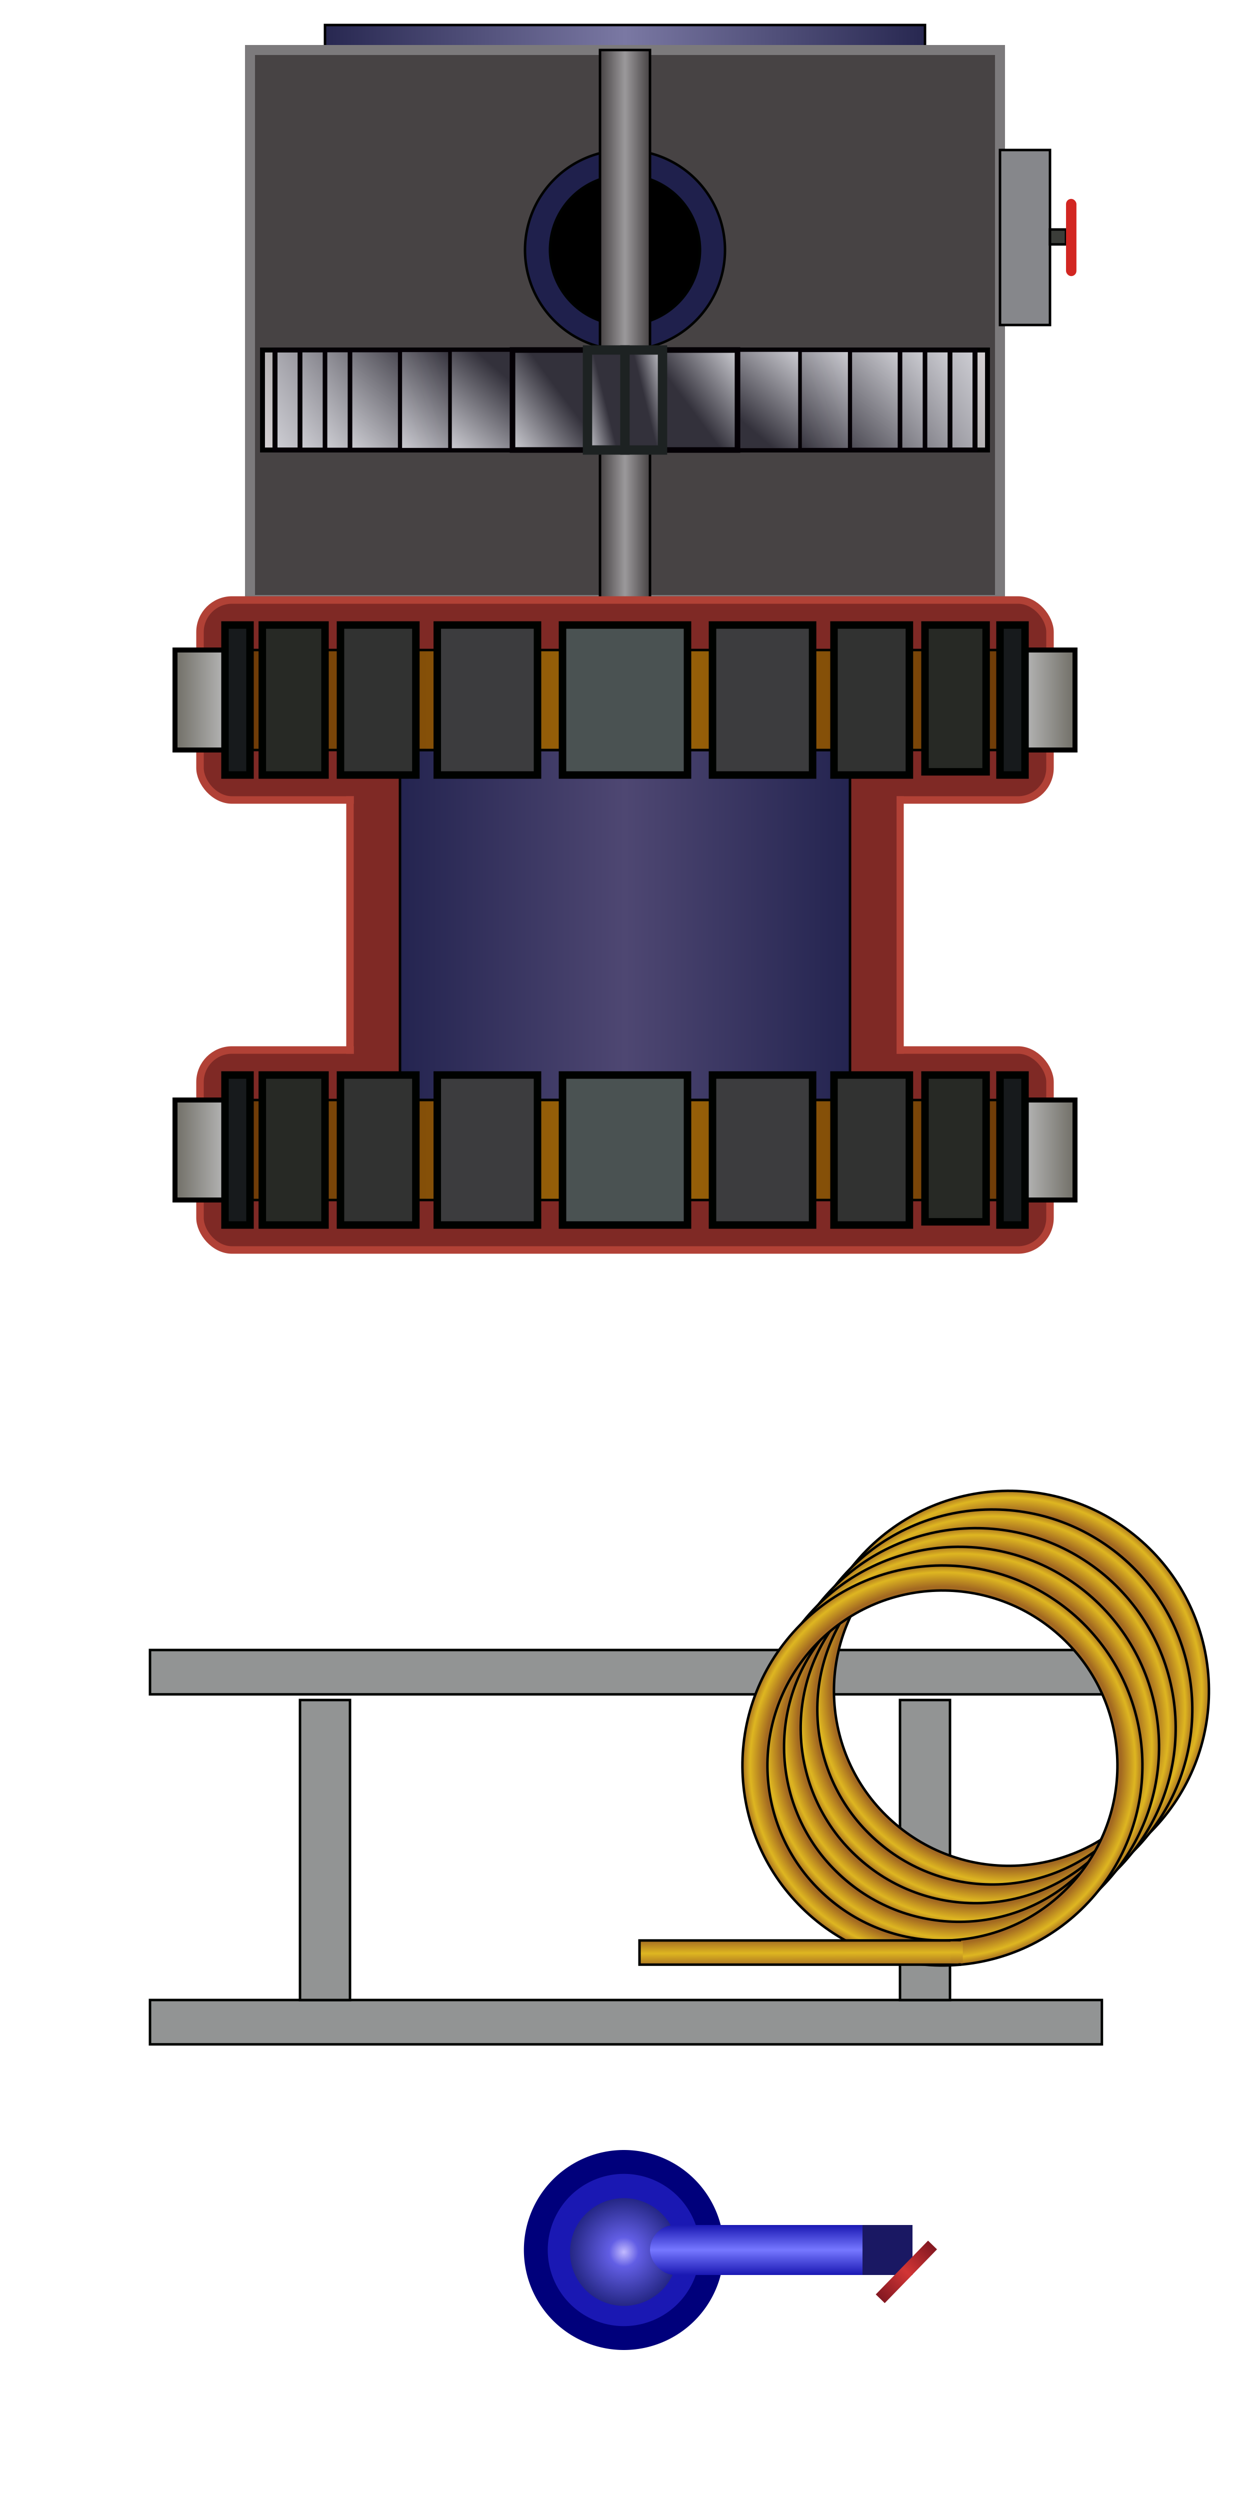 <?xml version="1.0" encoding="UTF-8" standalone="no"?>
<!-- Created with Inkscape (http://www.inkscape.org/) -->

<svg
   xmlns:dc="http://purl.org/dc/elements/1.1/"
   xmlns:cc="http://creativecommons.org/ns#"
   xmlns:rdf="http://www.w3.org/1999/02/22-rdf-syntax-ns#"
   xmlns:svg="http://www.w3.org/2000/svg"
   xmlns="http://www.w3.org/2000/svg"
   xmlns:xlink="http://www.w3.org/1999/xlink"
   xmlns:sodipodi="http://sodipodi.sourceforge.net/DTD/sodipodi-0.dtd"
   xmlns:inkscape="http://www.inkscape.org/namespaces/inkscape"
   width="500"
   height="1000"
   id="svg2"
   version="1.1"
   inkscape:version="0.47 r22583"
   sodipodi:docname="small_areothermal_well_const.svg">
  <defs
     id="defs4">
    <linearGradient
       id="linearGradient4015">
      <stop
         id="stop4017"
         offset="0"
         style="stop-color:#a36921;stop-opacity:1;" />
      <stop
         style="stop-color:#deb621;stop-opacity:1;"
         offset="0.5"
         id="stop4019" />
      <stop
         id="stop4021"
         offset="1"
         style="stop-color:#a36921;stop-opacity:1;" />
    </linearGradient>
    <linearGradient
       id="linearGradient3995">
      <stop
         style="stop-color:#a36921;stop-opacity:1;"
         offset="0"
         id="stop3997" />
      <stop
         id="stop4003"
         offset="0.5"
         style="stop-color:#deb621;stop-opacity:1;" />
      <stop
         style="stop-color:#a36921;stop-opacity:1;"
         offset="1"
         id="stop3999" />
    </linearGradient>
    <linearGradient
       id="linearGradient3953">
      <stop
         style="stop-color:#a36921;stop-opacity:1;"
         offset="0"
         id="stop3965" />
      <stop
         style="stop-color:#a36921;stop-opacity:1;"
         offset="0.886"
         id="stop3963" />
      <stop
         style="stop-color:#deb621;stop-opacity:1;"
         offset="0.957"
         id="stop3957" />
      <stop
         id="stop3959"
         offset="1"
         style="stop-color:#a36921;stop-opacity:1;" />
    </linearGradient>
    <linearGradient
       id="linearGradient3926">
      <stop
         style="stop-color:#1f204c;stop-opacity:1;"
         offset="0"
         id="stop3928" />
      <stop
         id="stop3934"
         offset="0.5"
         style="stop-color:#4e4772;stop-opacity:1;" />
      <stop
         style="stop-color:#1f204c;stop-opacity:1;"
         offset="1"
         id="stop3930" />
    </linearGradient>
    <linearGradient
       id="linearGradient3862">
      <stop
         style="stop-color:#6c3908;stop-opacity:1;"
         offset="0"
         id="stop3864" />
      <stop
         id="stop3872"
         offset="0.5"
         style="stop-color:#9d6608;stop-opacity:1;" />
      <stop
         style="stop-color:#6c3908;stop-opacity:1;"
         offset="1"
         id="stop3866" />
    </linearGradient>
    <linearGradient
       id="linearGradient3774">
      <stop
         style="stop-color:#ceced4;stop-opacity:1;"
         offset="0"
         id="stop3776" />
      <stop
         style="stop-color:#33313b;stop-opacity:1;"
         offset="1"
         id="stop3778" />
    </linearGradient>
    <linearGradient
       id="linearGradient3756">
      <stop
         style="stop-color:#d8d4d6;stop-opacity:1;"
         offset="0"
         id="stop3759" />
      <stop
         style="stop-color:#3d3f3d;stop-opacity:1;"
         offset="1"
         id="stop3761" />
    </linearGradient>
    <linearGradient
       id="linearGradient3746">
      <stop
         style="stop-color:#474344;stop-opacity:1;"
         offset="0"
         id="stop3748" />
      <stop
         id="stop3754"
         offset="0.5"
         style="stop-color:#9b999b;stop-opacity:1;" />
      <stop
         style="stop-color:#474344;stop-opacity:1;"
         offset="1"
         id="stop3750" />
    </linearGradient>
    <linearGradient
       id="linearGradient3707">
      <stop
         style="stop-color:#706e66;stop-opacity:1;"
         offset="0"
         id="stop3709" />
      <stop
         id="stop3715"
         offset="1"
         style="stop-color:#b6b6b6;stop-opacity:1;" />
    </linearGradient>
    <linearGradient
       id="linearGradient3837">
      <stop
         style="stop-color:#272750;stop-opacity:1;"
         offset="0"
         id="stop3839" />
      <stop
         id="stop3845"
         offset="0.5"
         style="stop-color:#7a78a3;stop-opacity:1;" />
      <stop
         style="stop-color:#272750;stop-opacity:1;"
         offset="1"
         id="stop3841" />
    </linearGradient>
    <linearGradient
       id="linearGradient3712">
      <stop
         style="stop-color:#831821;stop-opacity:1;"
         offset="0"
         id="stop3714" />
      <stop
         id="stop3720"
         offset="0.5"
         style="stop-color:#d23535;stop-opacity:1;" />
      <stop
         style="stop-color:#831821;stop-opacity:1;"
         offset="1"
         id="stop3716" />
    </linearGradient>
    <linearGradient
       id="linearGradient3688">
      <stop
         style="stop-color:#1a18b3;stop-opacity:1;"
         offset="0"
         id="stop3690" />
      <stop
         id="stop3696"
         offset="0.5"
         style="stop-color:#7678ff;stop-opacity:1;" />
      <stop
         style="stop-color:#1a18b3;stop-opacity:1;"
         offset="1"
         id="stop3692" />
    </linearGradient>
    <linearGradient
       id="linearGradient3676">
      <stop
         style="stop-color:#c2baff;stop-opacity:1;"
         offset="0"
         id="stop3678" />
      <stop
         id="stop3684"
         offset="0.271"
         style="stop-color:#625ee4;stop-opacity:1;" />
      <stop
         style="stop-color:#252785;stop-opacity:1;"
         offset="1"
         id="stop3680" />
    </linearGradient>
    <radialGradient
       inkscape:collect="always"
       xlink:href="#linearGradient3676"
       id="radialGradient3682"
       cx="249.551"
       cy="899.461"
       fx="249.551"
       fy="899.461"
       r="21.544"
       gradientUnits="userSpaceOnUse" />
    <linearGradient
       inkscape:collect="always"
       xlink:href="#linearGradient3688"
       id="linearGradient3694"
       x1="315"
       y1="910"
       x2="315"
       y2="890"
       gradientUnits="userSpaceOnUse" />
    <linearGradient
       inkscape:collect="always"
       xlink:href="#linearGradient3712"
       id="linearGradient3718"
       x1="340"
       y1="917.5"
       x2="370"
       y2="917.5"
       gradientUnits="userSpaceOnUse"
       gradientTransform="translate(-753.916,-24.056)" />
    <linearGradient
       inkscape:collect="always"
       xlink:href="#linearGradient3837"
       id="linearGradient3843"
       x1="129.5"
       y1="15"
       x2="370.5"
       y2="15"
       gradientUnits="userSpaceOnUse" />
    <linearGradient
       inkscape:collect="always"
       xlink:href="#linearGradient3707"
       id="linearGradient3713"
       x1="69"
       y1="280"
       x2="431"
       y2="280"
       gradientUnits="userSpaceOnUse"
       gradientTransform="matrix(0.056,0,0,1,66.111,0)" />
    <linearGradient
       inkscape:collect="always"
       xlink:href="#linearGradient3746"
       id="linearGradient3752"
       x1="240"
       y1="130"
       x2="260"
       y2="130"
       gradientUnits="userSpaceOnUse" />
    <linearGradient
       inkscape:collect="always"
       xlink:href="#linearGradient3756"
       id="linearGradient3763"
       x1="100"
       y1="180"
       x2="180"
       y2="140"
       gradientUnits="userSpaceOnUse"
       gradientTransform="matrix(0.964,0,0,1,8.571,0)" />
    <linearGradient
       inkscape:collect="always"
       xlink:href="#linearGradient3756"
       id="linearGradient3770"
       gradientUnits="userSpaceOnUse"
       x1="100"
       y1="180"
       x2="180"
       y2="140"
       gradientTransform="matrix(0.964,0,0,1,-491.429,-320)" />
    <linearGradient
       inkscape:collect="always"
       xlink:href="#linearGradient3774"
       id="linearGradient3780"
       x1="110"
       y1="180"
       x2="180"
       y2="140"
       gradientUnits="userSpaceOnUse" />
    <linearGradient
       inkscape:collect="always"
       xlink:href="#linearGradient3774"
       id="linearGradient3784"
       gradientUnits="userSpaceOnUse"
       x1="110"
       y1="180"
       x2="180"
       y2="140"
       gradientTransform="translate(-500,-320)" />
    <linearGradient
       inkscape:collect="always"
       xlink:href="#linearGradient3774"
       id="linearGradient3788"
       gradientUnits="userSpaceOnUse"
       x1="110"
       y1="180"
       x2="164.167"
       y2="140"
       gradientTransform="matrix(0.923,0,0,1,18.462,0)" />
    <linearGradient
       inkscape:collect="always"
       xlink:href="#linearGradient3774"
       id="linearGradient3792"
       gradientUnits="userSpaceOnUse"
       gradientTransform="matrix(0.923,0,0,1,-481.538,-320)"
       x1="110"
       y1="180"
       x2="164.167"
       y2="140" />
    <linearGradient
       inkscape:collect="always"
       xlink:href="#linearGradient3774"
       id="linearGradient3796"
       gradientUnits="userSpaceOnUse"
       gradientTransform="matrix(0.846,0,0,1,36.923,0)"
       x1="110"
       y1="180"
       x2="157.273"
       y2="140" />
    <linearGradient
       inkscape:collect="always"
       xlink:href="#linearGradient3774"
       id="linearGradient3800"
       gradientUnits="userSpaceOnUse"
       gradientTransform="matrix(0.846,0,0,1,-463.077,-320)"
       x1="110"
       y1="180"
       x2="157.273"
       y2="140" />
    <linearGradient
       inkscape:collect="always"
       xlink:href="#linearGradient3774"
       id="linearGradient3804"
       gradientUnits="userSpaceOnUse"
       gradientTransform="matrix(0.846,0,0,1,46.923,0)"
       x1="110"
       y1="180"
       x2="145.455"
       y2="140" />
    <linearGradient
       inkscape:collect="always"
       xlink:href="#linearGradient3774"
       id="linearGradient3808"
       gradientUnits="userSpaceOnUse"
       gradientTransform="matrix(0.846,0,0,1,-453.077,-320)"
       x1="110"
       y1="180"
       x2="145.455"
       y2="140" />
    <linearGradient
       inkscape:collect="always"
       xlink:href="#linearGradient3774"
       id="linearGradient3812"
       gradientUnits="userSpaceOnUse"
       gradientTransform="matrix(0.692,0,0,1,83.846,0)"
       x1="110"
       y1="180"
       x2="138.889"
       y2="140" />
    <linearGradient
       inkscape:collect="always"
       xlink:href="#linearGradient3774"
       id="linearGradient3816"
       gradientUnits="userSpaceOnUse"
       gradientTransform="matrix(0.692,0,0,1,-416.154,-320)"
       x1="110"
       y1="180"
       x2="138.889"
       y2="140" />
    <linearGradient
       inkscape:collect="always"
       xlink:href="#linearGradient3774"
       id="linearGradient3820"
       gradientUnits="userSpaceOnUse"
       gradientTransform="matrix(0.538,0,0,1,120.769,0)"
       x1="110"
       y1="180"
       x2="128.571"
       y2="140" />
    <linearGradient
       inkscape:collect="always"
       xlink:href="#linearGradient3774"
       id="linearGradient3824"
       gradientUnits="userSpaceOnUse"
       gradientTransform="matrix(0.538,0,0,1,-379.231,-320)"
       x1="110"
       y1="180"
       x2="128.571"
       y2="140" />
    <linearGradient
       inkscape:collect="always"
       xlink:href="#linearGradient3774"
       id="linearGradient3828"
       gradientUnits="userSpaceOnUse"
       gradientTransform="matrix(0.346,0,0,1,166.923,0)"
       x1="110"
       y1="180"
       x2="128.571"
       y2="140" />
    <linearGradient
       inkscape:collect="always"
       xlink:href="#linearGradient3774"
       id="linearGradient3835"
       gradientUnits="userSpaceOnUse"
       gradientTransform="matrix(0.346,0,0,1,-333.077,-320)"
       x1="110"
       y1="180"
       x2="128.571"
       y2="140" />
    <linearGradient
       inkscape:collect="always"
       xlink:href="#linearGradient3774"
       id="linearGradient3839"
       gradientUnits="userSpaceOnUse"
       gradientTransform="matrix(0.115,0,0,1,222.308,0)"
       x1="110"
       y1="180"
       x2="128.571"
       y2="140" />
    <linearGradient
       inkscape:collect="always"
       xlink:href="#linearGradient3774"
       id="linearGradient3844"
       gradientUnits="userSpaceOnUse"
       gradientTransform="matrix(0.115,0,0,1,-277.692,-320)"
       x1="110"
       y1="180"
       x2="128.571"
       y2="140" />
    <linearGradient
       inkscape:collect="always"
       xlink:href="#linearGradient3707"
       id="linearGradient3848"
       gradientUnits="userSpaceOnUse"
       gradientTransform="matrix(0.056,0,0,1,-433.889,0)"
       x1="69"
       y1="280"
       x2="431"
       y2="280" />
    <linearGradient
       inkscape:collect="always"
       xlink:href="#linearGradient3707"
       id="linearGradient3852"
       gradientUnits="userSpaceOnUse"
       gradientTransform="matrix(0.056,0,0,1,66.111,180)"
       x1="69"
       y1="280"
       x2="431"
       y2="280" />
    <linearGradient
       inkscape:collect="always"
       xlink:href="#linearGradient3707"
       id="linearGradient3856"
       gradientUnits="userSpaceOnUse"
       gradientTransform="matrix(0.056,0,0,1,-433.889,180)"
       x1="69"
       y1="280"
       x2="431"
       y2="280" />
    <linearGradient
       inkscape:collect="always"
       xlink:href="#linearGradient3862"
       id="linearGradient3868"
       x1="90.269"
       y1="281.15"
       x2="411.181"
       y2="281.15"
       gradientUnits="userSpaceOnUse" />
    <linearGradient
       inkscape:collect="always"
       xlink:href="#linearGradient3862"
       id="linearGradient3922"
       gradientUnits="userSpaceOnUse"
       x1="90.269"
       y1="281.15"
       x2="411.181"
       y2="281.15"
       gradientTransform="translate(-7.653125e-6,180)" />
    <linearGradient
       inkscape:collect="always"
       xlink:href="#linearGradient3926"
       id="linearGradient3932"
       x1="149.5"
       y1="370"
       x2="350.5"
       y2="370"
       gradientUnits="userSpaceOnUse" />
    <radialGradient
       inkscape:collect="always"
       xlink:href="#linearGradient3953"
       id="radialGradient3975"
       gradientUnits="userSpaceOnUse"
       cx="390"
       cy="560"
       fx="390"
       fy="560"
       r="80.5"
       gradientTransform="matrix(0.665,-0.747,0.747,0.665,-280.635,602.486)" />
    <radialGradient
       inkscape:collect="always"
       xlink:href="#linearGradient3953"
       id="radialGradient3979"
       gradientUnits="userSpaceOnUse"
       gradientTransform="matrix(0.665,-0.747,0.747,0.665,-287.287,609.953)"
       cx="390"
       cy="560"
       fx="390"
       fy="560"
       r="80.5" />
    <radialGradient
       inkscape:collect="always"
       xlink:href="#linearGradient3953"
       id="radialGradient3983"
       gradientUnits="userSpaceOnUse"
       gradientTransform="matrix(0.665,-0.747,0.747,0.665,-293.939,617.419)"
       cx="390"
       cy="560"
       fx="390"
       fy="560"
       r="80.5" />
    <radialGradient
       inkscape:collect="always"
       xlink:href="#linearGradient3953"
       id="radialGradient3987"
       gradientUnits="userSpaceOnUse"
       gradientTransform="matrix(0.665,-0.747,0.747,0.665,-300.591,624.886)"
       cx="390"
       cy="560"
       fx="390"
       fy="560"
       r="80.5" />
    <radialGradient
       inkscape:collect="always"
       xlink:href="#linearGradient3953"
       id="radialGradient3989"
       gradientUnits="userSpaceOnUse"
       cx="390"
       cy="560"
       fx="390"
       fy="560"
       r="80.5"
       gradientTransform="matrix(0.665,-0.747,0.747,0.665,-273.983,595.019)" />
    <linearGradient
       inkscape:collect="always"
       xlink:href="#linearGradient3995"
       id="linearGradient4001"
       x1="214.921"
       y1="696.909"
       x2="214.884"
       y2="685.909"
       gradientUnits="userSpaceOnUse"
       gradientTransform="translate(111.311,89.767)" />
    <linearGradient
       inkscape:collect="always"
       xlink:href="#linearGradient4015"
       id="linearGradient4013"
       x1="270.56"
       y1="696.139"
       x2="270.56"
       y2="685.936"
       gradientUnits="userSpaceOnUse"
       gradientTransform="translate(115.692,87.959)" />
  </defs>
  <sodipodi:namedview
     id="base"
     pagecolor="#ffffff"
     bordercolor="#666666"
     borderopacity="1.0"
     inkscape:pageopacity="0.0"
     inkscape:pageshadow="2"
     inkscape:zoom="1.114"
     inkscape:cx="179.58736"
     inkscape:cy="358.57303"
     inkscape:document-units="px"
     inkscape:current-layer="layer6"
     showgrid="true"
     showguides="true"
     inkscape:guide-bbox="true"
     inkscape:snap-global="true"
     inkscape:window-width="1440"
     inkscape:window-height="825"
     inkscape:window-x="0"
     inkscape:window-y="24"
     inkscape:window-maximized="1"
     inkscape:snap-grids="true"
     inkscape:snap-to-guides="false">
    <sodipodi:guide
       orientation="0,1"
       position="157.989,499.102"
       id="guide3588" />
    <sodipodi:guide
       orientation="1,0"
       position="249.551,96.948"
       id="guide3590" />
    <inkscape:grid
       type="xygrid"
       id="grid3592"
       empspacing="5"
       visible="true"
       enabled="true"
       snapvisiblegridlinesonly="true" />
  </sodipodi:namedview>
  <g
     inkscape:label="foundation"
     inkscape:groupmode="layer"
     id="layer1"
     transform="translate(0,-52.362)"
     style="display:inline">
    <path
       sodipodi:type="arc"
       style="fill:#000000;fill-opacity:1;fill-rule:nonzero;stroke:none"
       id="path3598"
       sodipodi:cx="249.55116"
       sodipodi:cy="100"
       sodipodi:rx="29.55117"
       sodipodi:ry="29.55117"
       d="m 279.102,100 a 29.551,29.551 0 1 1 -59.102,0 29.551,29.551 0 1 1 59.102,0 z"
       transform="translate(0,52.362)" />
    <path
       transform="translate(7.6293945e-6,852.362)"
       d="m 279.102,100 a 29.551,29.551 0 1 1 -59.102,0 29.551,29.551 0 1 1 59.102,0 z"
       sodipodi:ry="29.55117"
       sodipodi:rx="29.55117"
       sodipodi:cy="100"
       sodipodi:cx="249.55116"
       id="path3613"
       style="fill:#000000;fill-opacity:1;fill-rule:nonzero;stroke:none"
       sodipodi:type="arc" />
  </g>
  <g
     inkscape:groupmode="layer"
     id="layer2"
     inkscape:label="reservoir"
     style="display:inline">
    <rect
       style="fill:url(#linearGradient3843);fill-opacity:1;fill-rule:nonzero;stroke:#000000;stroke-width:1;stroke-linecap:round;stroke-linejoin:miter;stroke-miterlimit:4;stroke-opacity:1;stroke-dasharray:none;stroke-dashoffset:0"
       id="rect3835"
       width="240"
       height="10"
       x="130"
       y="10" />
    <rect
       style="fill:#929494;fill-opacity:1;fill-rule:nonzero;stroke:#000200;stroke-opacity:1"
       id="rect4025"
       width="380.754"
       height="17.738"
       x="60"
       y="800" />
    <rect
       y="660"
       x="60"
       height="17.738"
       width="380.754"
       id="rect4027"
       style="fill:#929494;fill-opacity:1;fill-rule:nonzero;stroke:#000200;stroke-opacity:1" />
    <rect
       y="680"
       x="360"
       height="120"
       width="20"
       id="rect4031"
       style="fill:#929494;fill-opacity:1;fill-rule:nonzero;stroke:#000200;stroke-width:1;stroke-linecap:round;stroke-linejoin:miter;stroke-miterlimit:4;stroke-opacity:1;stroke-dasharray:none;stroke-dashoffset:0;display:inline" />
    <rect
       style="fill:#929494;fill-opacity:1;fill-rule:nonzero;stroke:#000200;stroke-width:1;stroke-linecap:round;stroke-linejoin:miter;stroke-miterlimit:4;stroke-opacity:1;stroke-dasharray:none;stroke-dashoffset:0;display:inline"
       id="rect4029"
       width="20"
       height="120"
       x="120"
       y="680" />
  </g>
  <g
     inkscape:groupmode="layer"
     id="layer6"
     inkscape:label="condenser"
     style="display:inline">
    <path
       style="fill:url(#radialGradient3989);fill-opacity:1;fill-rule:nonzero;stroke:#000200;stroke-width:1;stroke-linecap:round;stroke-linejoin:miter;stroke-miterlimit:4;stroke-opacity:1;stroke-dasharray:none;stroke-dashoffset:0"
       d="m 343.844,623.115 c -29.39,32.99 -26.472,83.559 6.517,112.949 32.99,29.39 83.559,26.472 112.949,-6.517 29.39,-32.99 26.472,-83.559 -6.517,-112.949 -32.99,-29.39 -83.559,-26.472 -112.949,6.517 z m 7.467,6.652 c 25.717,-28.866 69.964,-31.419 98.831,-5.703 28.866,25.717 31.419,69.964 5.703,98.831 -25.717,28.866 -69.964,31.419 -98.831,5.703 -28.866,-25.717 -31.419,-69.964 -5.703,-98.831 z"
       id="path3943" />
    <path
       id="path3973"
       d="m 337.192,630.581 c -29.39,32.99 -26.472,83.559 6.517,112.949 32.99,29.39 83.559,26.472 112.949,-6.517 29.39,-32.99 26.472,-83.559 -6.517,-112.949 -32.99,-29.39 -83.559,-26.472 -112.949,6.517 z m 7.467,6.652 c 25.717,-28.866 69.964,-31.419 98.831,-5.703 28.866,25.717 31.419,69.964 5.703,98.831 -25.717,28.866 -69.964,31.419 -98.831,5.703 -28.866,-25.717 -31.419,-69.964 -5.703,-98.831 z"
       style="fill:url(#radialGradient3975);fill-opacity:1;fill-rule:nonzero;stroke:#000200;stroke-width:1;stroke-linecap:round;stroke-linejoin:miter;stroke-miterlimit:4;stroke-opacity:1;stroke-dasharray:none;stroke-dashoffset:0" />
    <path
       style="fill:url(#radialGradient3979);fill-opacity:1;fill-rule:nonzero;stroke:#000200;stroke-width:1;stroke-linecap:round;stroke-linejoin:miter;stroke-miterlimit:4;stroke-opacity:1;stroke-dasharray:none;stroke-dashoffset:0"
       d="m 330.54,638.048 c -29.39,32.99 -26.472,83.559 6.517,112.949 32.99,29.39 83.559,26.472 112.949,-6.517 29.39,-32.99 26.472,-83.559 -6.517,-112.949 -32.99,-29.39 -83.559,-26.472 -112.949,6.517 z m 7.467,6.652 c 25.717,-28.866 69.964,-31.419 98.831,-5.703 28.866,25.717 31.419,69.964 5.703,98.831 -25.717,28.866 -69.964,31.419 -98.831,5.703 -28.866,-25.717 -31.419,-69.964 -5.703,-98.831 z"
       id="path3977" />
    <path
       id="path3981"
       d="m 323.888,645.515 c -29.39,32.99 -26.472,83.559 6.517,112.949 32.99,29.39 83.559,26.472 112.949,-6.517 29.39,-32.99 26.472,-83.559 -6.517,-112.949 -32.99,-29.39 -83.559,-26.472 -112.949,6.517 z m 7.467,6.652 c 25.717,-28.866 69.964,-31.419 98.831,-5.703 28.866,25.717 31.419,69.964 5.703,98.831 -25.717,28.866 -69.964,31.419 -98.831,5.703 -28.866,-25.717 -31.419,-69.964 -5.703,-98.831 z"
       style="fill:url(#radialGradient3983);fill-opacity:1;fill-rule:nonzero;stroke:#000200;stroke-width:1;stroke-linecap:round;stroke-linejoin:miter;stroke-miterlimit:4;stroke-opacity:1;stroke-dasharray:none;stroke-dashoffset:0" />
    <path
       style="fill:url(#radialGradient3987);fill-opacity:1;fill-rule:nonzero;stroke:#000200;stroke-width:1;stroke-linecap:round;stroke-linejoin:miter;stroke-miterlimit:4;stroke-opacity:1;stroke-dasharray:none;stroke-dashoffset:0"
       d="m 317.236,652.981 c -29.39,32.99 -26.472,83.559 6.517,112.949 32.99,29.39 83.559,26.472 112.949,-6.517 29.39,-32.99 26.472,-83.559 -6.517,-112.949 -32.99,-29.39 -83.559,-26.472 -112.949,6.517 z m 7.467,6.652 c 25.717,-28.866 69.964,-31.419 98.831,-5.703 28.866,25.717 31.419,69.964 5.703,98.831 -25.717,28.866 -69.964,31.419 -98.831,5.703 -28.866,-25.717 -31.419,-69.964 -5.703,-98.831 z"
       id="path3985" />
    <rect
       style="fill:url(#linearGradient4001);fill-opacity:1;fill-rule:nonzero;stroke:#000200;stroke-width:1;stroke-linecap:round;stroke-linejoin:miter;stroke-miterlimit:4;stroke-opacity:1;stroke-dasharray:none;stroke-dashoffset:0;display:inline"
       id="rect3991"
       width="128.096"
       height="9.683"
       x="255.799"
       y="776.176" />
    <rect
       style="fill:url(#linearGradient4013);fill-opacity:1;fill-rule:nonzero;stroke:none;display:inline"
       id="rect4005"
       width="4.919"
       height="8.728"
       x="384.11"
       y="774.632"
       transform="matrix(1,0.005,-0.005,1,0,0)" />
  </g>
  <g
     inkscape:groupmode="layer"
     id="layer3"
     inkscape:label="water pump"
     style="display:inline">
    <path
       sodipodi:type="arc"
       style="fill:#00007b;fill-opacity:1;fill-rule:nonzero;stroke:none"
       id="path3650"
       sodipodi:cx="249.55116"
       sodipodi:cy="900"
       sodipodi:rx="40"
       sodipodi:ry="40"
       d="m 289.551,900 a 40,40 0 1 1 -80,0 40,40 0 1 1 80,0 z" />
    <path
       sodipodi:type="arc"
       style="fill:#1a18b3;fill-opacity:1;fill-rule:nonzero;stroke:none"
       id="path3654"
       sodipodi:cx="249.55116"
       sodipodi:cy="900"
       sodipodi:rx="30.44883"
       sodipodi:ry="30.44883"
       d="m 280,900 a 30.449,30.449 0 1 1 -60.898,0 30.449,30.449 0 1 1 60.898,0 z" />
    <path
       sodipodi:type="arc"
       style="fill:url(#radialGradient3682);fill-opacity:1;fill-rule:nonzero;stroke:none"
       id="path3658"
       sodipodi:cx="249.55116"
       sodipodi:cy="899.46143"
       sodipodi:rx="21.543985"
       sodipodi:ry="21.543985"
       d="m 271.095,899.461 a 21.544,21.544 0 1 1 -43.088,0 21.544,21.544 0 1 1 43.088,0 z"
       transform="translate(-3.8339802e-8,1.346)" />
    <rect
       style="fill:url(#linearGradient3694);fill-opacity:1;fill-rule:nonzero;stroke:none"
       id="rect3686"
       width="105"
       height="20"
       x="260"
       y="890"
       ry="10" />
    <rect
       style="fill:#1a1863;fill-opacity:1;fill-rule:nonzero;stroke:none"
       id="rect3708"
       width="20"
       height="20"
       x="345"
       y="890"
       ry="0" />
    <rect
       style="fill:url(#linearGradient3718);fill-opacity:1;fill-rule:nonzero;stroke:none"
       id="rect3710"
       width="30"
       height="5"
       x="-413.916"
       y="890.944"
       transform="matrix(0.697,-0.717,0.717,0.697,0,0)" />
  </g>
  <g
     inkscape:groupmode="layer"
     id="layer4"
     inkscape:label="turbine"
     style="display:inline">
    <rect
       style="fill:#474344;fill-opacity:1;fill-rule:nonzero;stroke:#7c7a7c;stroke-width:4;stroke-miterlimit:4;stroke-opacity:1;stroke-dasharray:none"
       id="rect3723"
       width="300"
       height="220"
       x="100"
       y="20" />
    <path
       sodipodi:type="arc"
       style="fill:#1f204c;fill-opacity:1;fill-rule:nonzero;stroke:#000200;stroke-width:1;stroke-linecap:round;stroke-linejoin:miter;stroke-miterlimit:4;stroke-opacity:1;stroke-dasharray:none;stroke-dashoffset:0;display:inline"
       id="path3936"
       sodipodi:cx="250"
       sodipodi:cy="100"
       sodipodi:rx="40"
       sodipodi:ry="40"
       d="m 290,100 a 40,40 0 1 1 -80,0 40,40 0 1 1 80,0 z" />
    <rect
       style="fill:#86878b;fill-opacity:1;fill-rule:nonzero;stroke:#000000;stroke-opacity:1;display:inline"
       id="rect2911"
       width="20"
       height="70"
       x="400"
       y="60" />
    <rect
       style="fill:#3b3d39;fill-opacity:1;fill-rule:nonzero;stroke:#000000;stroke-width:1;stroke-linecap:round;stroke-linejoin:miter;stroke-miterlimit:4;stroke-opacity:1;stroke-dasharray:none;stroke-dashoffset:0;display:inline"
       id="rect3685"
       width="6.409"
       height="5.961"
       x="420"
       y="91.795" />
    <rect
       style="fill:#d22622;fill-opacity:1;fill-rule:nonzero;stroke:none;display:inline"
       id="rect3687"
       width="4.165"
       height="30.898"
       x="426.409"
       y="79.551"
       ry="2.083" />
    <rect
       style="fill:url(#linearGradient3763);fill-opacity:1;fill-rule:nonzero;stroke:#000101;stroke-width:1.964;stroke-linecap:round;stroke-linejoin:miter;stroke-miterlimit:4;stroke-opacity:1;stroke-dasharray:none;stroke-dashoffset:0"
       id="rect3742"
       width="135"
       height="40"
       x="105"
       y="140" />
    <path
       sodipodi:type="arc"
       style="fill:#000000;fill-opacity:1;fill-rule:nonzero;stroke:#000200;stroke-width:1;stroke-linecap:round;stroke-linejoin:miter;stroke-miterlimit:4;stroke-opacity:1;stroke-dasharray:none;stroke-dashoffset:0"
       id="path3941"
       sodipodi:cx="250"
       sodipodi:cy="100"
       sodipodi:rx="30"
       sodipodi:ry="30"
       d="m 280,100 a 30,30 0 1 1 -60,0 30,30 0 1 1 60,0 z" />
    <rect
       style="fill:url(#linearGradient3752);fill-opacity:1;fill-rule:nonzero;stroke:#000000;stroke-width:1;stroke-linecap:round;stroke-linejoin:miter;stroke-miterlimit:4;stroke-opacity:1;stroke-dasharray:none;stroke-dashoffset:0"
       id="rect3744"
       width="20"
       height="220"
       x="240"
       y="20" />
    <rect
       y="-180"
       x="-395"
       height="40"
       width="135"
       id="rect3768"
       style="fill:url(#linearGradient3770);fill-opacity:1;fill-rule:nonzero;stroke:#000000;stroke-width:1.964;stroke-linecap:round;stroke-linejoin:miter;stroke-miterlimit:4;stroke-opacity:1;stroke-dasharray:none;stroke-dashoffset:0"
       transform="scale(-1,-1)" />
    <rect
       style="fill:url(#linearGradient3780);fill-opacity:1;fill-rule:nonzero;stroke:#040005;stroke-width:2;stroke-miterlimit:4;stroke-opacity:1;stroke-dasharray:none"
       id="rect3772"
       width="130"
       height="40"
       x="110"
       y="140" />
    <rect
       y="-180"
       x="-390"
       height="40"
       width="130"
       id="rect3782"
       style="fill:url(#linearGradient3784);fill-opacity:1;fill-rule:nonzero;stroke:#040005;stroke-width:2;stroke-miterlimit:4;stroke-opacity:1;stroke-dasharray:none"
       transform="scale(-1,-1)" />
    <rect
       y="140"
       x="120"
       height="40"
       width="120"
       id="rect3786"
       style="fill:url(#linearGradient3788);fill-opacity:1;fill-rule:nonzero;stroke:#040005;stroke-width:1.922;stroke-miterlimit:4;stroke-opacity:1;stroke-dasharray:none" />
    <rect
       style="fill:url(#linearGradient3792);fill-opacity:1;fill-rule:nonzero;stroke:#040005;stroke-width:1.922;stroke-miterlimit:4;stroke-opacity:1;stroke-dasharray:none"
       id="rect3790"
       width="120"
       height="40"
       x="-380"
       y="-180"
       transform="scale(-1,-1)" />
    <rect
       style="fill:url(#linearGradient3796);fill-opacity:1;fill-rule:nonzero;stroke:#040005;stroke-width:1.84;stroke-miterlimit:4;stroke-opacity:1;stroke-dasharray:none"
       id="rect3794"
       width="110"
       height="40"
       x="130"
       y="140" />
    <rect
       y="-180"
       x="-370"
       height="40"
       width="110"
       id="rect3798"
       style="fill:url(#linearGradient3800);fill-opacity:1;fill-rule:nonzero;stroke:#040005;stroke-width:1.84;stroke-miterlimit:4;stroke-opacity:1;stroke-dasharray:none"
       transform="scale(-1,-1)" />
    <rect
       y="140"
       x="140"
       height="40"
       width="110"
       id="rect3802"
       style="fill:url(#linearGradient3804);fill-opacity:1;fill-rule:nonzero;stroke:#040005;stroke-width:1.84;stroke-miterlimit:4;stroke-opacity:1;stroke-dasharray:none" />
    <rect
       style="fill:url(#linearGradient3808);fill-opacity:1;fill-rule:nonzero;stroke:#040005;stroke-width:1.84;stroke-miterlimit:4;stroke-opacity:1;stroke-dasharray:none"
       id="rect3806"
       width="110"
       height="40"
       x="-360"
       y="-180"
       transform="scale(-1,-1)" />
    <rect
       style="fill:url(#linearGradient3812);fill-opacity:1;fill-rule:nonzero;stroke:#040005;stroke-width:1.664;stroke-miterlimit:4;stroke-opacity:1;stroke-dasharray:none"
       id="rect3810"
       width="90"
       height="40"
       x="160"
       y="140" />
    <rect
       y="-180"
       x="-340"
       height="40"
       width="90"
       id="rect3814"
       style="fill:url(#linearGradient3816);fill-opacity:1;fill-rule:nonzero;stroke:#040005;stroke-width:1.664;stroke-miterlimit:4;stroke-opacity:1;stroke-dasharray:none"
       transform="scale(-1,-1)" />
    <rect
       y="140"
       x="180"
       height="40"
       width="70"
       id="rect3818"
       style="fill:url(#linearGradient3820);fill-opacity:1;fill-rule:nonzero;stroke:#040005;stroke-width:1.468;stroke-miterlimit:4;stroke-opacity:1;stroke-dasharray:none" />
    <rect
       style="fill:url(#linearGradient3824);fill-opacity:1;fill-rule:nonzero;stroke:#040005;stroke-width:1.468;stroke-miterlimit:4;stroke-opacity:1;stroke-dasharray:none"
       id="rect3822"
       width="70"
       height="40"
       x="-320"
       y="-180"
       transform="scale(-1,-1)" />
    <rect
       style="fill:url(#linearGradient3828);fill-opacity:1;fill-rule:nonzero;stroke:#040005;stroke-width:2.237;stroke-miterlimit:4;stroke-opacity:1;stroke-dasharray:none"
       id="rect3826"
       width="45"
       height="40"
       x="205"
       y="140" />
    <rect
       y="-180"
       x="-295"
       height="40"
       width="45"
       id="rect3830"
       style="fill:url(#linearGradient3835);fill-opacity:1;fill-rule:nonzero;stroke:#040005;stroke-width:2.237;stroke-miterlimit:4;stroke-opacity:1;stroke-dasharray:none"
       transform="scale(-1,-1)" />
    <rect
       y="140"
       x="235"
       height="40"
       width="15"
       id="rect3837"
       style="fill:url(#linearGradient3839);fill-opacity:1;fill-rule:nonzero;stroke:#1d2222;stroke-width:3.74;stroke-miterlimit:4;stroke-opacity:1;stroke-dasharray:none" />
    <rect
       style="fill:url(#linearGradient3844);fill-opacity:1;fill-rule:nonzero;stroke:#1d2222;stroke-width:3.74;stroke-miterlimit:4;stroke-opacity:1;stroke-dasharray:none"
       id="rect3841"
       width="15"
       height="40"
       x="-265"
       y="-180"
       transform="scale(-1,-1)" />
  </g>
  <g
     inkscape:groupmode="layer"
     id="layer5"
     inkscape:label="generator">
    <rect
       style="fill:#7f2925;fill-opacity:1;fill-rule:nonzero;stroke:#b14136;stroke-width:3;stroke-miterlimit:4;stroke-opacity:1;stroke-dasharray:none"
       id="rect3736"
       width="340"
       height="80"
       x="80"
       y="240"
       ry="12.819" />
    <rect
       ry="12.819"
       y="420"
       x="80"
       height="80"
       width="340"
       id="rect3748"
       style="fill:#7f2925;fill-opacity:1;fill-rule:nonzero;stroke:#b14136;stroke-width:3;stroke-miterlimit:4;stroke-opacity:1;stroke-dasharray:none" />
    <rect
       style="fill:#7f2925;fill-opacity:1;fill-rule:nonzero;stroke:#b14136;stroke-width:3;stroke-linecap:round;stroke-linejoin:miter;stroke-miterlimit:4;stroke-opacity:1;stroke-dasharray:none;stroke-dashoffset:0"
       id="rect3752"
       width="220"
       height="100"
       x="140"
       y="320"
       ry="0" />
    <rect
       style="fill:url(#linearGradient3713);fill-opacity:1;fill-rule:nonzero;stroke:#000000;stroke-width:2;stroke-linecap:round;stroke-linejoin:miter;stroke-miterlimit:4;stroke-opacity:1;stroke-dasharray:none;stroke-dashoffset:0"
       id="rect3704"
       width="20"
       height="40"
       x="70"
       y="260" />
    <rect
       y="260"
       x="-430"
       height="40"
       width="20"
       id="rect3846"
       style="fill:url(#linearGradient3848);fill-opacity:1;fill-rule:nonzero;stroke:#000000;stroke-width:2;stroke-linecap:round;stroke-linejoin:miter;stroke-miterlimit:4;stroke-opacity:1;stroke-dasharray:none;stroke-dashoffset:0"
       transform="scale(-1,1)" />
    <rect
       y="440"
       x="70"
       height="40"
       width="20"
       id="rect3850"
       style="fill:url(#linearGradient3852);fill-opacity:1;fill-rule:nonzero;stroke:#000000;stroke-width:2;stroke-linecap:round;stroke-linejoin:miter;stroke-miterlimit:4;stroke-opacity:1;stroke-dasharray:none;stroke-dashoffset:0" />
    <rect
       transform="scale(-1,1)"
       style="fill:url(#linearGradient3856);fill-opacity:1;fill-rule:nonzero;stroke:#000000;stroke-width:2;stroke-linecap:round;stroke-linejoin:miter;stroke-miterlimit:4;stroke-opacity:1;stroke-dasharray:none;stroke-dashoffset:0"
       id="rect3854"
       width="20"
       height="40"
       x="-430"
       y="440" />
    <rect
       style="fill:#7f2925;fill-opacity:1;fill-rule:nonzero;stroke:none"
       id="rect3858"
       width="217.083"
       height="120.602"
       x="141.548"
       y="304.953" />
    <rect
       style="fill:url(#linearGradient3932);fill-opacity:1;fill-rule:nonzero;stroke:#000200;stroke-width:1;stroke-linecap:round;stroke-linejoin:miter;stroke-miterlimit:4;stroke-opacity:1;stroke-dasharray:none;stroke-dashoffset:0"
       id="rect3924"
       width="180"
       height="140"
       x="160"
       y="300" />
    <rect
       style="fill:url(#linearGradient3868);fill-opacity:1;fill-rule:nonzero;stroke:#000200;stroke-opacity:1"
       id="rect3860"
       width="320"
       height="40"
       x="90"
       y="260"
       ry="10.156" />
    <rect
       style="fill:#171a1c;fill-opacity:1;fill-rule:nonzero;stroke:#000200;stroke-width:3;stroke-linecap:round;stroke-linejoin:miter;stroke-miterlimit:4;stroke-opacity:1;stroke-dasharray:none;stroke-dashoffset:0"
       id="rect3874"
       width="10"
       height="60"
       x="90"
       y="250" />
    <rect
       y="250"
       x="400"
       height="60"
       width="10"
       id="rect3876"
       style="fill:#171a1c;fill-opacity:1;fill-rule:nonzero;stroke:#000200;stroke-width:3;stroke-linecap:round;stroke-linejoin:miter;stroke-miterlimit:4;stroke-opacity:1;stroke-dasharray:none;stroke-dashoffset:0" />
    <rect
       y="250"
       x="104.922"
       height="60"
       width="25.078"
       id="rect3878"
       style="fill:#272925;fill-opacity:1;fill-rule:nonzero;stroke:#000200;stroke-width:3;stroke-linecap:round;stroke-linejoin:miter;stroke-miterlimit:4;stroke-opacity:1;stroke-dasharray:none;stroke-dashoffset:0" />
    <rect
       style="fill:#313231;fill-opacity:1;fill-rule:nonzero;stroke:#000200;stroke-width:3;stroke-linecap:round;stroke-linejoin:miter;stroke-miterlimit:4;stroke-opacity:1;stroke-dasharray:none;stroke-dashoffset:0"
       id="rect3882"
       width="30.156"
       height="60"
       x="136.192"
       y="250" />
    <rect
       y="250"
       x="370"
       height="58.731"
       width="24.443"
       id="rect3884"
       style="fill:#272925;fill-opacity:1;fill-rule:nonzero;stroke:#000200;stroke-width:3;stroke-linecap:round;stroke-linejoin:miter;stroke-miterlimit:4;stroke-opacity:1;stroke-dasharray:none;stroke-dashoffset:0" />
    <rect
       y="250"
       x="333.597"
       height="60"
       width="30.156"
       id="rect3888"
       style="fill:#313231;fill-opacity:1;fill-rule:nonzero;stroke:#000200;stroke-width:3;stroke-linecap:round;stroke-linejoin:miter;stroke-miterlimit:4;stroke-opacity:1;stroke-dasharray:none;stroke-dashoffset:0" />
    <rect
       y="250"
       x="174.911"
       height="60"
       width="40.089"
       id="rect3890"
       style="fill:#3c3c3e;fill-opacity:1;fill-rule:nonzero;stroke:#000200;stroke-width:3;stroke-linecap:round;stroke-linejoin:miter;stroke-miterlimit:4;stroke-opacity:1;stroke-dasharray:none;stroke-dashoffset:0" />
    <rect
       style="fill:#3c3c3e;fill-opacity:1;fill-rule:nonzero;stroke:#000200;stroke-width:3;stroke-linecap:round;stroke-linejoin:miter;stroke-miterlimit:4;stroke-opacity:1;stroke-dasharray:none;stroke-dashoffset:0"
       id="rect3892"
       width="40.034"
       height="60"
       x="285"
       y="250" />
    <rect
       style="fill:#4a5252;fill-opacity:1;fill-rule:nonzero;stroke:#000200;stroke-width:3;stroke-linecap:round;stroke-linejoin:miter;stroke-miterlimit:4;stroke-opacity:1;stroke-dasharray:none;stroke-dashoffset:0"
       id="rect3894"
       width="50"
       height="60"
       x="225"
       y="250" />
    <rect
       ry="10.156"
       y="440"
       x="90"
       height="40"
       width="320"
       id="rect3902"
       style="fill:url(#linearGradient3922);fill-opacity:1;fill-rule:nonzero;stroke:#000200;stroke-opacity:1" />
    <rect
       y="430"
       x="90"
       height="60"
       width="10"
       id="rect3904"
       style="fill:#171a1c;fill-opacity:1;fill-rule:nonzero;stroke:#000200;stroke-width:3;stroke-linecap:round;stroke-linejoin:miter;stroke-miterlimit:4;stroke-opacity:1;stroke-dasharray:none;stroke-dashoffset:0" />
    <rect
       style="fill:#171a1c;fill-opacity:1;fill-rule:nonzero;stroke:#000200;stroke-width:3;stroke-linecap:round;stroke-linejoin:miter;stroke-miterlimit:4;stroke-opacity:1;stroke-dasharray:none;stroke-dashoffset:0"
       id="rect3906"
       width="10"
       height="60"
       x="400"
       y="430" />
    <rect
       style="fill:#272925;fill-opacity:1;fill-rule:nonzero;stroke:#000200;stroke-width:3;stroke-linecap:round;stroke-linejoin:miter;stroke-miterlimit:4;stroke-opacity:1;stroke-dasharray:none;stroke-dashoffset:0"
       id="rect3908"
       width="25.078"
       height="60"
       x="104.922"
       y="430" />
    <rect
       y="430"
       x="136.192"
       height="60"
       width="30.156"
       id="rect3910"
       style="fill:#313231;fill-opacity:1;fill-rule:nonzero;stroke:#000200;stroke-width:3;stroke-linecap:round;stroke-linejoin:miter;stroke-miterlimit:4;stroke-opacity:1;stroke-dasharray:none;stroke-dashoffset:0" />
    <rect
       style="fill:#272925;fill-opacity:1;fill-rule:nonzero;stroke:#000200;stroke-width:3;stroke-linecap:round;stroke-linejoin:miter;stroke-miterlimit:4;stroke-opacity:1;stroke-dasharray:none;stroke-dashoffset:0"
       id="rect3912"
       width="24.443"
       height="58.731"
       x="370"
       y="430" />
    <rect
       style="fill:#313231;fill-opacity:1;fill-rule:nonzero;stroke:#000200;stroke-width:3;stroke-linecap:round;stroke-linejoin:miter;stroke-miterlimit:4;stroke-opacity:1;stroke-dasharray:none;stroke-dashoffset:0"
       id="rect3914"
       width="30.156"
       height="60"
       x="333.597"
       y="430" />
    <rect
       style="fill:#3c3c3e;fill-opacity:1;fill-rule:nonzero;stroke:#000200;stroke-width:3;stroke-linecap:round;stroke-linejoin:miter;stroke-miterlimit:4;stroke-opacity:1;stroke-dasharray:none;stroke-dashoffset:0"
       id="rect3916"
       width="40.089"
       height="60"
       x="174.911"
       y="430" />
    <rect
       y="430"
       x="285"
       height="60"
       width="40.034"
       id="rect3918"
       style="fill:#3c3c3e;fill-opacity:1;fill-rule:nonzero;stroke:#000200;stroke-width:3;stroke-linecap:round;stroke-linejoin:miter;stroke-miterlimit:4;stroke-opacity:1;stroke-dasharray:none;stroke-dashoffset:0" />
    <rect
       y="430"
       x="225"
       height="60"
       width="50"
       id="rect3920"
       style="fill:#4a5252;fill-opacity:1;fill-rule:nonzero;stroke:#000200;stroke-width:3;stroke-linecap:round;stroke-linejoin:miter;stroke-miterlimit:4;stroke-opacity:1;stroke-dasharray:none;stroke-dashoffset:0" />
  </g>
</svg>
